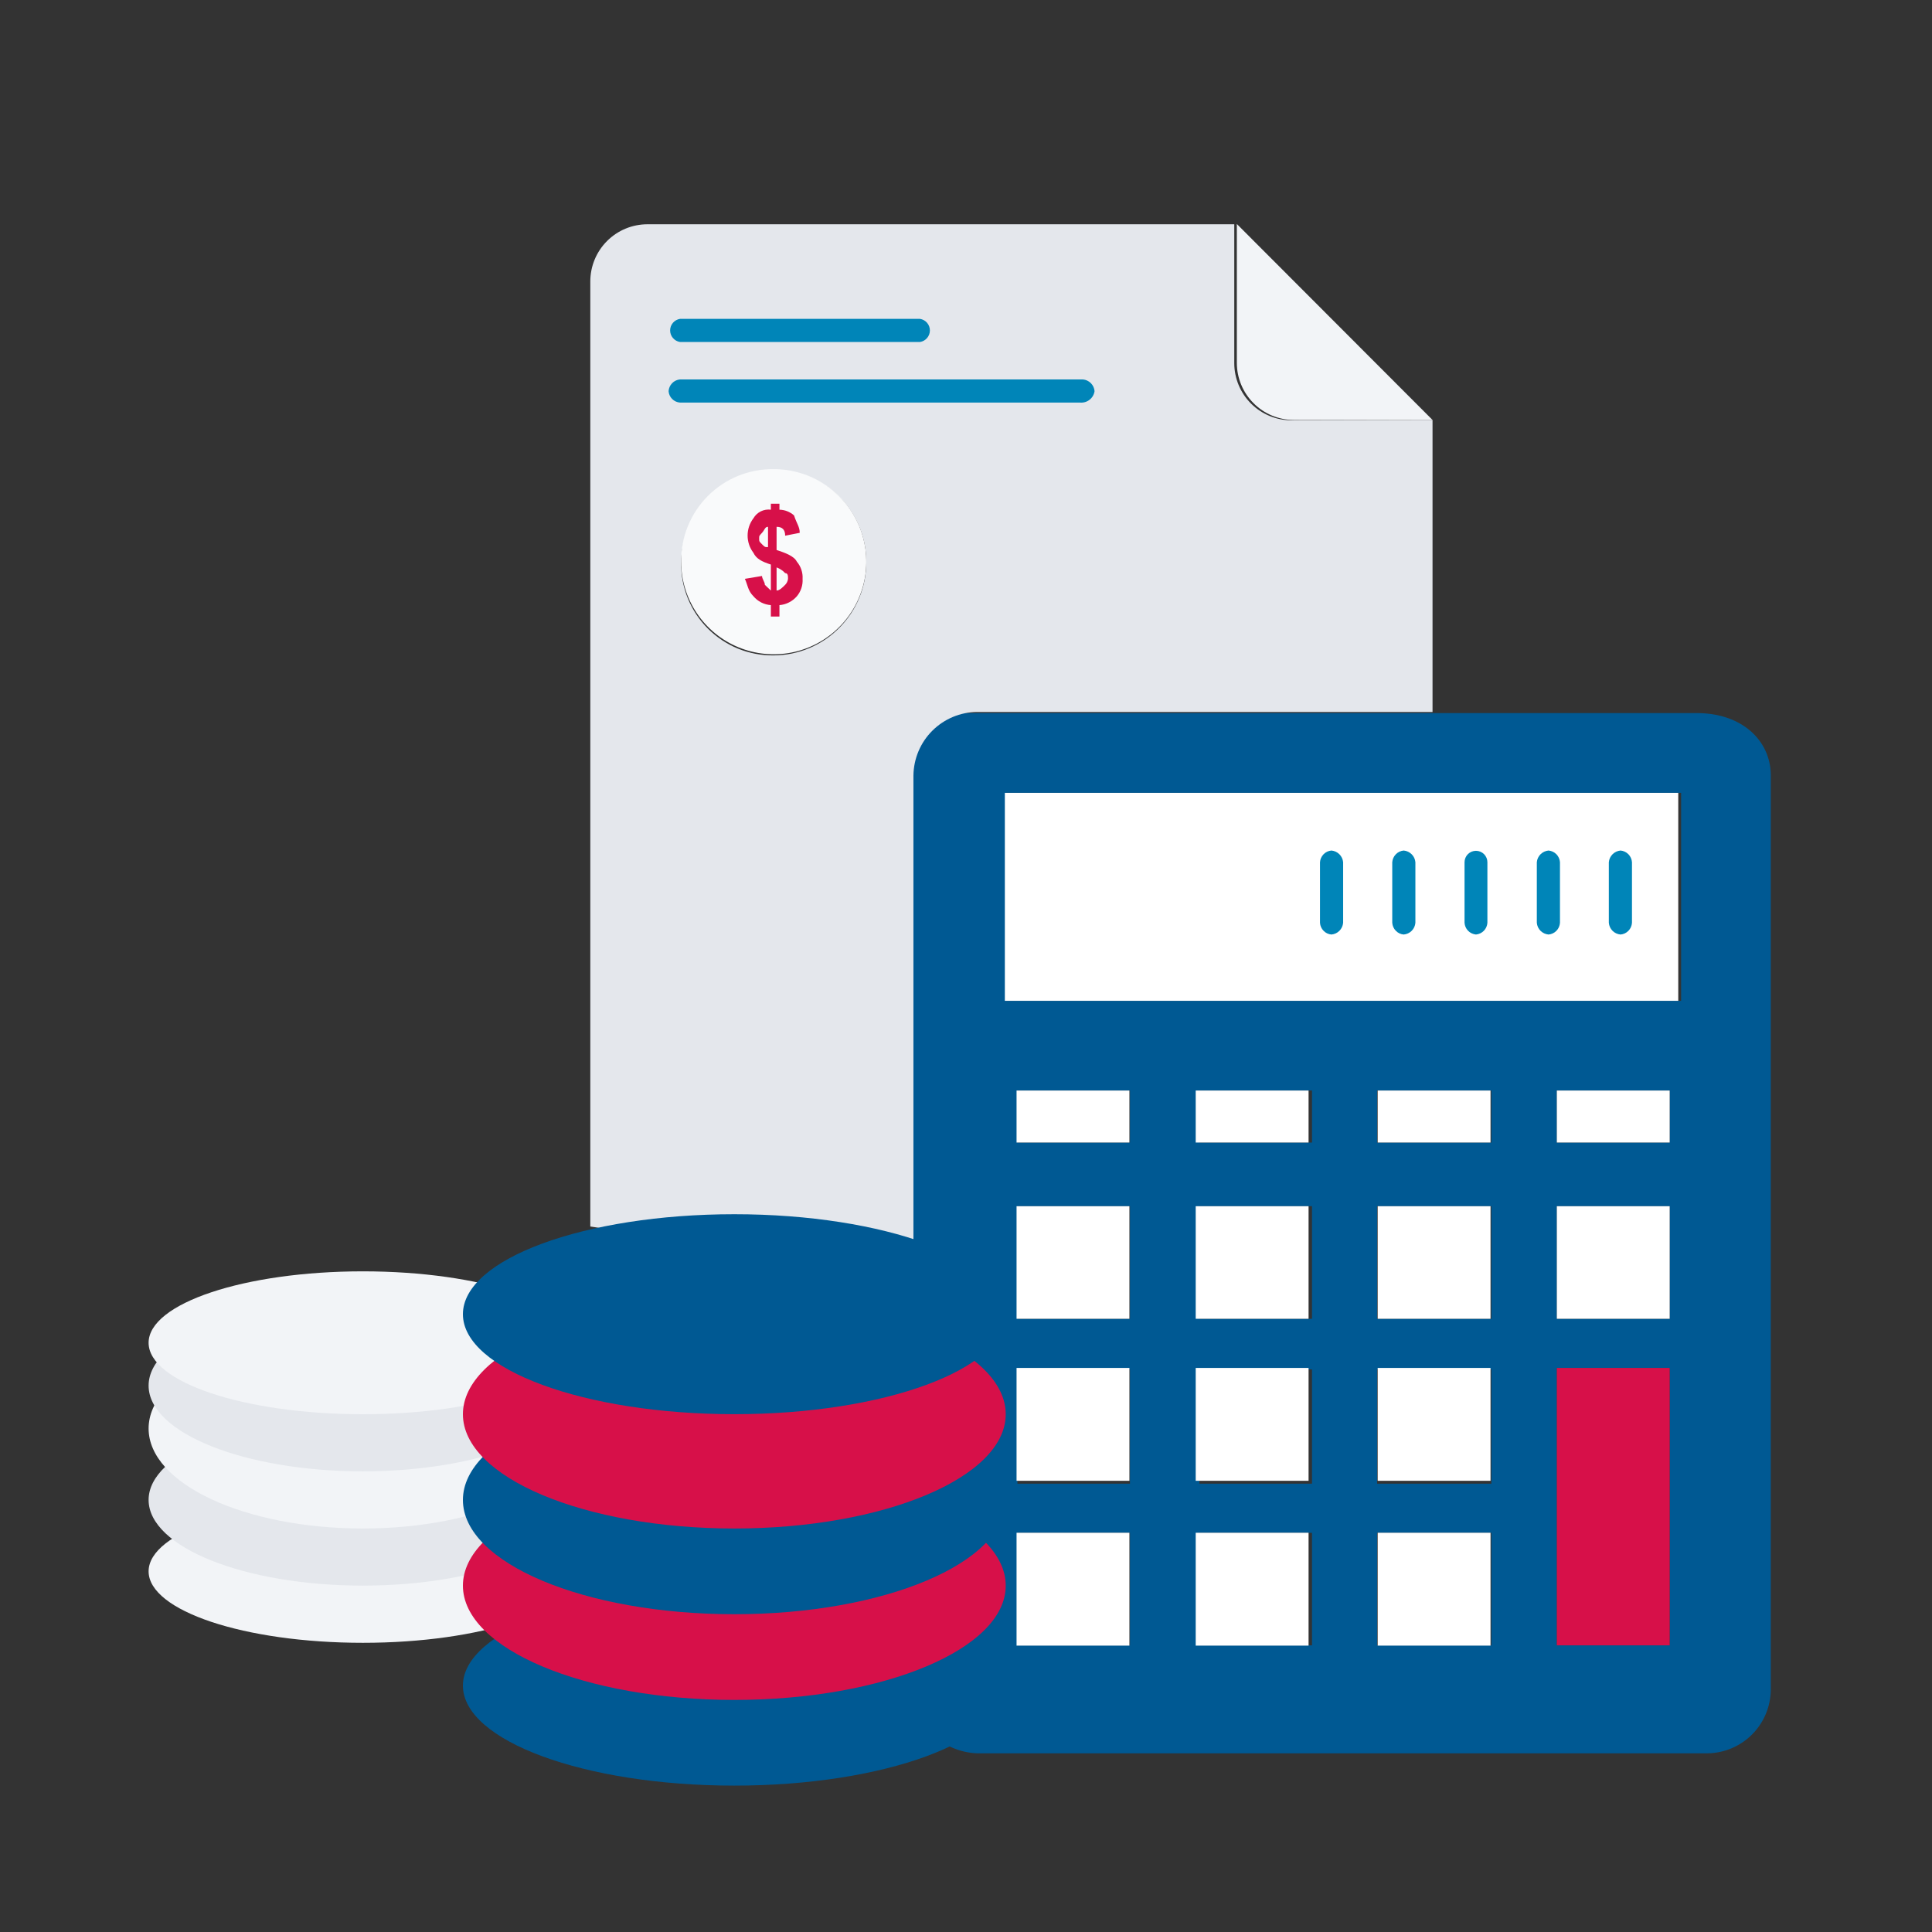 <svg width="48" height="48" viewBox="0 0 48 48" fill="none" xmlns="http://www.w3.org/2000/svg">
<rect x="0" y="0" width="48" height="48" fill="#333333" stroke="none"/>
<path d="M43.995 19.265V41.978C43.992 42.397 43.824 42.798 43.528 43.094C43.232 43.39 42.831 43.558 42.413 43.561H24.277C23.844 43.544 23.433 43.364 23.127 43.057C23.304 42.949 23.452 42.801 23.56 42.624L23.631 42.553C23.702 42.482 23.702 42.482 23.702 42.411V42.34V42.234C23.702 42.163 23.773 42.163 23.773 42.092V41.879C23.783 41.777 23.758 41.674 23.702 41.588C23.555 41.238 23.308 40.94 22.992 40.729C23.276 40.516 23.567 40.296 23.638 40.083V39.799V39.721V39.65C23.608 39.41 23.521 39.18 23.384 38.98C23.247 38.78 23.064 38.615 22.85 38.5C23.166 38.29 23.413 37.991 23.56 37.642V37.571V37.5V37.429C23.532 37.187 23.444 36.955 23.306 36.755C23.167 36.554 22.981 36.391 22.765 36.279L22.843 36.208C22.914 36.208 22.914 36.137 22.985 36.137L23.056 36.059L23.127 35.988L23.198 35.917L23.269 35.846C23.269 35.827 23.276 35.809 23.29 35.795C23.303 35.782 23.321 35.775 23.34 35.775C23.34 35.765 23.342 35.755 23.346 35.746C23.35 35.737 23.356 35.728 23.363 35.722C23.371 35.715 23.379 35.71 23.389 35.707C23.398 35.704 23.408 35.703 23.418 35.704V35.633V35.342V35.271V35.2V35.136C23.418 34.703 23.127 34.348 22.623 33.986C22.985 33.774 23.265 33.447 23.418 33.056V33.007V32.864V32.581C23.418 32.51 23.34 32.51 23.34 32.439V32.219C23.34 32.148 23.269 32.148 23.198 32.077L23.127 32.006C23.127 31.987 23.119 31.969 23.106 31.955C23.093 31.942 23.075 31.935 23.056 31.935C22.985 31.864 22.985 31.864 22.914 31.793C22.736 31.631 22.544 31.486 22.339 31.36V19.293C22.343 18.876 22.51 18.477 22.805 18.183C23.099 17.888 23.498 17.721 23.915 17.717H42.086C43.279 17.689 43.995 18.406 43.995 19.265ZM41.767 24.865V19.698H24.987V24.865H41.767ZM41.483 40.878V33.986H38.679V40.878H41.483ZM41.483 32.765V29.968H38.679V32.765H41.483ZM41.483 28.386V27.094H38.679V28.386H41.483ZM37.053 40.878V38.082H34.214V40.878H37.053ZM37.053 36.861V34.022H34.214V36.861H37.053ZM37.053 32.765V29.968H34.214V32.765H37.053ZM37.053 28.386V27.094H34.214V28.386H37.053ZM32.596 40.878V38.082H29.799V40.878H32.596ZM32.596 36.861V34.022H29.799V36.861H32.596ZM32.596 32.765V29.968H29.799V32.765H32.596ZM32.596 28.386V27.094H29.799V28.386H32.596ZM28.074 40.878V38.082H25.278V40.878H28.074ZM28.074 36.861V34.022H25.278V36.861H28.074ZM28.074 32.765V29.968H25.278V32.765H28.074ZM28.074 28.386V27.094H25.278V28.386H28.074Z" fill="#005993"/>
<path d="M41.696 19.698H24.965V24.865H41.696V19.698Z" fill="white"/>
<path d="M41.483 36.861V40.878H38.679V36.861V35.924V33.986H41.483V35.924V36.861Z" fill="#D71049"/>
<path d="M41.483 29.968H38.679V32.765H41.483V29.968Z" fill="white"/>
<path d="M41.483 27.094H38.679V28.386H41.483V27.094Z" fill="white"/>
<path d="M37.032 38.081H34.228V40.885H37.032V38.081Z" fill="white"/>
<path d="M37.032 33.986H34.228V36.79H37.032V33.986Z" fill="white"/>
<path d="M37.032 29.968H34.228V32.765H37.032V29.968Z" fill="white"/>
<path d="M37.032 27.094H34.228V28.386H37.032V27.094Z" fill="white"/>
<path d="M35.591 10.434V17.689H24.277C23.859 17.692 23.46 17.859 23.164 18.154C22.868 18.448 22.7 18.847 22.694 19.265V31.402C21.991 31.061 21.243 30.822 20.472 30.692H20.33C20.229 30.696 20.128 30.672 20.039 30.622C19.939 30.632 19.839 30.607 19.755 30.55H19.606C19.46 30.563 19.313 30.536 19.18 30.472H16.448C16.086 30.487 15.727 30.537 15.376 30.622C15.143 30.554 14.906 30.504 14.666 30.472V6.992C14.666 6.615 14.816 6.254 15.082 5.988C15.348 5.722 15.709 5.572 16.086 5.572H30.665V9.022C30.665 9.398 30.815 9.76 31.081 10.026C31.347 10.292 31.708 10.442 32.085 10.442L35.591 10.434ZM21.523 13.983C21.526 13.681 21.47 13.38 21.355 13.099C21.241 12.818 21.072 12.563 20.858 12.349C20.643 12.134 20.388 11.965 20.108 11.851C19.827 11.737 19.526 11.68 19.223 11.684C18.614 11.688 18.031 11.931 17.601 12.361C17.17 12.792 16.927 13.375 16.923 13.983C16.919 14.287 16.976 14.587 17.09 14.868C17.205 15.149 17.374 15.404 17.588 15.618C17.803 15.832 18.058 16.002 18.338 16.116C18.619 16.23 18.92 16.287 19.223 16.283C19.527 16.282 19.827 16.22 20.107 16.102C20.387 15.984 20.642 15.812 20.855 15.595C21.069 15.379 21.238 15.123 21.352 14.842C21.467 14.56 21.525 14.259 21.523 13.955V13.983Z" fill="#E4E7EC"/>
<path d="M35.591 10.434H32.149C31.772 10.434 31.411 10.285 31.145 10.018C30.878 9.752 30.729 9.391 30.729 9.015V5.565L35.591 10.434Z" fill="#F2F4F7"/>
<path d="M32.511 38.081H29.707V40.885H32.511V38.081Z" fill="white"/>
<path d="M32.511 33.986H29.707V36.79H32.511V33.986Z" fill="white"/>
<path d="M32.511 29.968H29.707V32.765H32.511V29.968Z" fill="white"/>
<path d="M32.511 27.094H29.707V28.386H32.511V27.094Z" fill="white"/>
<path d="M28.06 38.081H25.256V40.885H28.06V38.081Z" fill="white"/>
<path d="M28.06 33.986H25.256V36.79H28.06V33.986Z" fill="white"/>
<path d="M28.06 29.968H25.256V32.765H28.06V29.968Z" fill="white"/>
<path d="M28.06 27.094H25.256V28.386H28.06V27.094Z" fill="white"/>
<path d="M19.223 11.655C19.678 11.655 20.122 11.79 20.501 12.043C20.879 12.296 21.174 12.655 21.348 13.075C21.522 13.495 21.567 13.958 21.479 14.404C21.39 14.85 21.171 15.26 20.849 15.581C20.527 15.903 20.118 16.122 19.672 16.211C19.226 16.3 18.763 16.254 18.343 16.08C17.923 15.906 17.563 15.611 17.311 15.233C17.058 14.855 16.923 14.41 16.923 13.955C16.919 13.652 16.976 13.351 17.09 13.071C17.205 12.79 17.374 12.535 17.588 12.321C17.803 12.106 18.058 11.937 18.338 11.823C18.619 11.709 18.92 11.652 19.223 11.655Z" fill="#F9FAFB"/>
<path d="M40.262 23.218C40.187 23.212 40.116 23.179 40.063 23.126C40.01 23.073 39.977 23.002 39.971 22.927V21.422C39.977 21.347 40.01 21.277 40.063 21.224C40.116 21.171 40.187 21.138 40.262 21.131C40.336 21.138 40.406 21.171 40.458 21.224C40.51 21.278 40.541 21.348 40.546 21.422V22.927C40.541 23.002 40.51 23.072 40.458 23.125C40.406 23.179 40.336 23.212 40.262 23.218Z" fill="#0085B8"/>
<path d="M38.473 23.218C38.398 23.212 38.328 23.179 38.274 23.126C38.221 23.073 38.188 23.002 38.182 22.927V21.422C38.188 21.347 38.221 21.277 38.274 21.224C38.328 21.171 38.398 21.138 38.473 21.131C38.547 21.138 38.617 21.171 38.669 21.224C38.721 21.278 38.752 21.348 38.757 21.422V22.927C38.752 23.002 38.721 23.072 38.669 23.125C38.617 23.179 38.547 23.212 38.473 23.218Z" fill="#0085B8"/>
<path d="M36.67 23.218C36.596 23.211 36.526 23.178 36.474 23.125C36.422 23.072 36.391 23.001 36.386 22.927V21.422C36.386 21.347 36.416 21.275 36.469 21.221C36.523 21.168 36.595 21.138 36.67 21.138C36.745 21.138 36.818 21.168 36.871 21.221C36.924 21.275 36.954 21.347 36.954 21.422V22.927C36.949 23.001 36.918 23.072 36.866 23.125C36.814 23.178 36.745 23.211 36.67 23.218Z" fill="#0085B8"/>
<path d="M34.874 23.218C34.8 23.212 34.731 23.179 34.679 23.125C34.627 23.072 34.595 23.002 34.59 22.927V21.422C34.595 21.348 34.627 21.278 34.679 21.224C34.731 21.171 34.8 21.138 34.874 21.131C34.949 21.138 35.02 21.171 35.073 21.224C35.126 21.277 35.159 21.347 35.165 21.422V22.927C35.159 23.002 35.126 23.073 35.073 23.126C35.02 23.179 34.949 23.212 34.874 23.218Z" fill="#0085B8"/>
<path d="M33.078 23.218C33.004 23.212 32.935 23.179 32.883 23.125C32.831 23.072 32.799 23.002 32.795 22.927V21.422C32.799 21.348 32.831 21.278 32.883 21.224C32.935 21.171 33.004 21.138 33.078 21.131C33.154 21.138 33.224 21.171 33.277 21.224C33.33 21.277 33.363 21.347 33.37 21.422V22.927C33.363 23.002 33.33 23.073 33.277 23.126C33.224 23.179 33.154 23.212 33.078 23.218Z" fill="#0085B8"/>
<path d="M22.857 8.497H16.895C16.826 8.486 16.764 8.451 16.719 8.398C16.674 8.346 16.649 8.279 16.649 8.209C16.649 8.14 16.674 8.073 16.719 8.02C16.764 7.968 16.826 7.933 16.895 7.922H22.857C22.926 7.933 22.988 7.968 23.033 8.02C23.078 8.073 23.103 8.14 23.103 8.209C23.103 8.279 23.078 8.346 23.033 8.398C22.988 8.451 22.926 8.486 22.857 8.497Z" fill="#0085B8"/>
<path d="M26.832 10.002H16.895C16.821 9.997 16.752 9.965 16.7 9.913C16.647 9.861 16.616 9.791 16.611 9.718C16.616 9.643 16.647 9.573 16.699 9.52C16.751 9.466 16.82 9.433 16.895 9.427H26.903C26.978 9.433 27.049 9.466 27.102 9.519C27.155 9.572 27.188 9.643 27.194 9.718C27.182 9.803 27.137 9.879 27.07 9.932C27.003 9.985 26.917 10.01 26.832 10.002Z" fill="#0085B8"/>
<path d="M19.869 13.238L19.507 13.309C19.507 13.16 19.436 13.089 19.294 13.089V13.664C19.507 13.735 19.727 13.813 19.798 13.955C19.898 14.073 19.949 14.226 19.94 14.381C19.95 14.538 19.899 14.693 19.798 14.814C19.688 14.941 19.532 15.021 19.365 15.034V15.318H19.152V15.034C19.069 15.028 18.988 15.006 18.913 14.968C18.839 14.93 18.773 14.878 18.719 14.814C18.577 14.672 18.577 14.53 18.506 14.381L18.932 14.31C18.932 14.381 19.003 14.459 19.003 14.53L19.152 14.672V14.026C18.932 13.955 18.79 13.884 18.719 13.735C18.625 13.611 18.574 13.461 18.574 13.306C18.574 13.15 18.625 13 18.719 12.876C18.762 12.802 18.826 12.742 18.903 12.704C18.98 12.666 19.067 12.652 19.152 12.663V12.514H19.365V12.663C19.499 12.666 19.627 12.716 19.727 12.805C19.798 13.018 19.869 13.089 19.869 13.238ZM19.578 14.381C19.578 14.31 19.578 14.239 19.507 14.239C19.448 14.175 19.375 14.127 19.294 14.097V14.672C19.365 14.672 19.436 14.601 19.507 14.53C19.547 14.49 19.572 14.437 19.578 14.381ZM19.081 13.593V13.089C19.003 13.089 19.003 13.16 18.932 13.238C18.861 13.316 18.861 13.309 18.861 13.38C18.861 13.451 18.861 13.451 18.932 13.522C19.003 13.593 19.003 13.593 19.081 13.593Z" fill="#D71049"/>
<ellipse cx="9.016" cy="39.04" rx="5.324" ry="1.775" fill="#F2F4F7"/>
<ellipse cx="9.016" cy="37.265" rx="5.324" ry="2.129" fill="#E4E7EC"/>
<ellipse cx="9.016" cy="35.491" rx="5.324" ry="2.484" fill="#F2F4F7"/>
<ellipse cx="9.016" cy="34.426" rx="5.324" ry="2.129" fill="#E4E7EC"/>
<ellipse cx="9.016" cy="33.361" rx="5.324" ry="1.775" fill="#F2F4F7"/>
<ellipse cx="18.244" cy="41.879" rx="6.743" ry="2.484" fill="#005993"/>
<ellipse cx="18.244" cy="39.395" rx="6.743" ry="2.839" fill="#D71049"/>
<ellipse cx="18.244" cy="37.266" rx="6.743" ry="2.839" fill="#005993"/>
<ellipse cx="18.244" cy="35.136" rx="6.743" ry="2.839" fill="#D71049"/>
<ellipse cx="18.244" cy="32.651" rx="6.743" ry="2.484" fill="#005993"/>
</svg>
